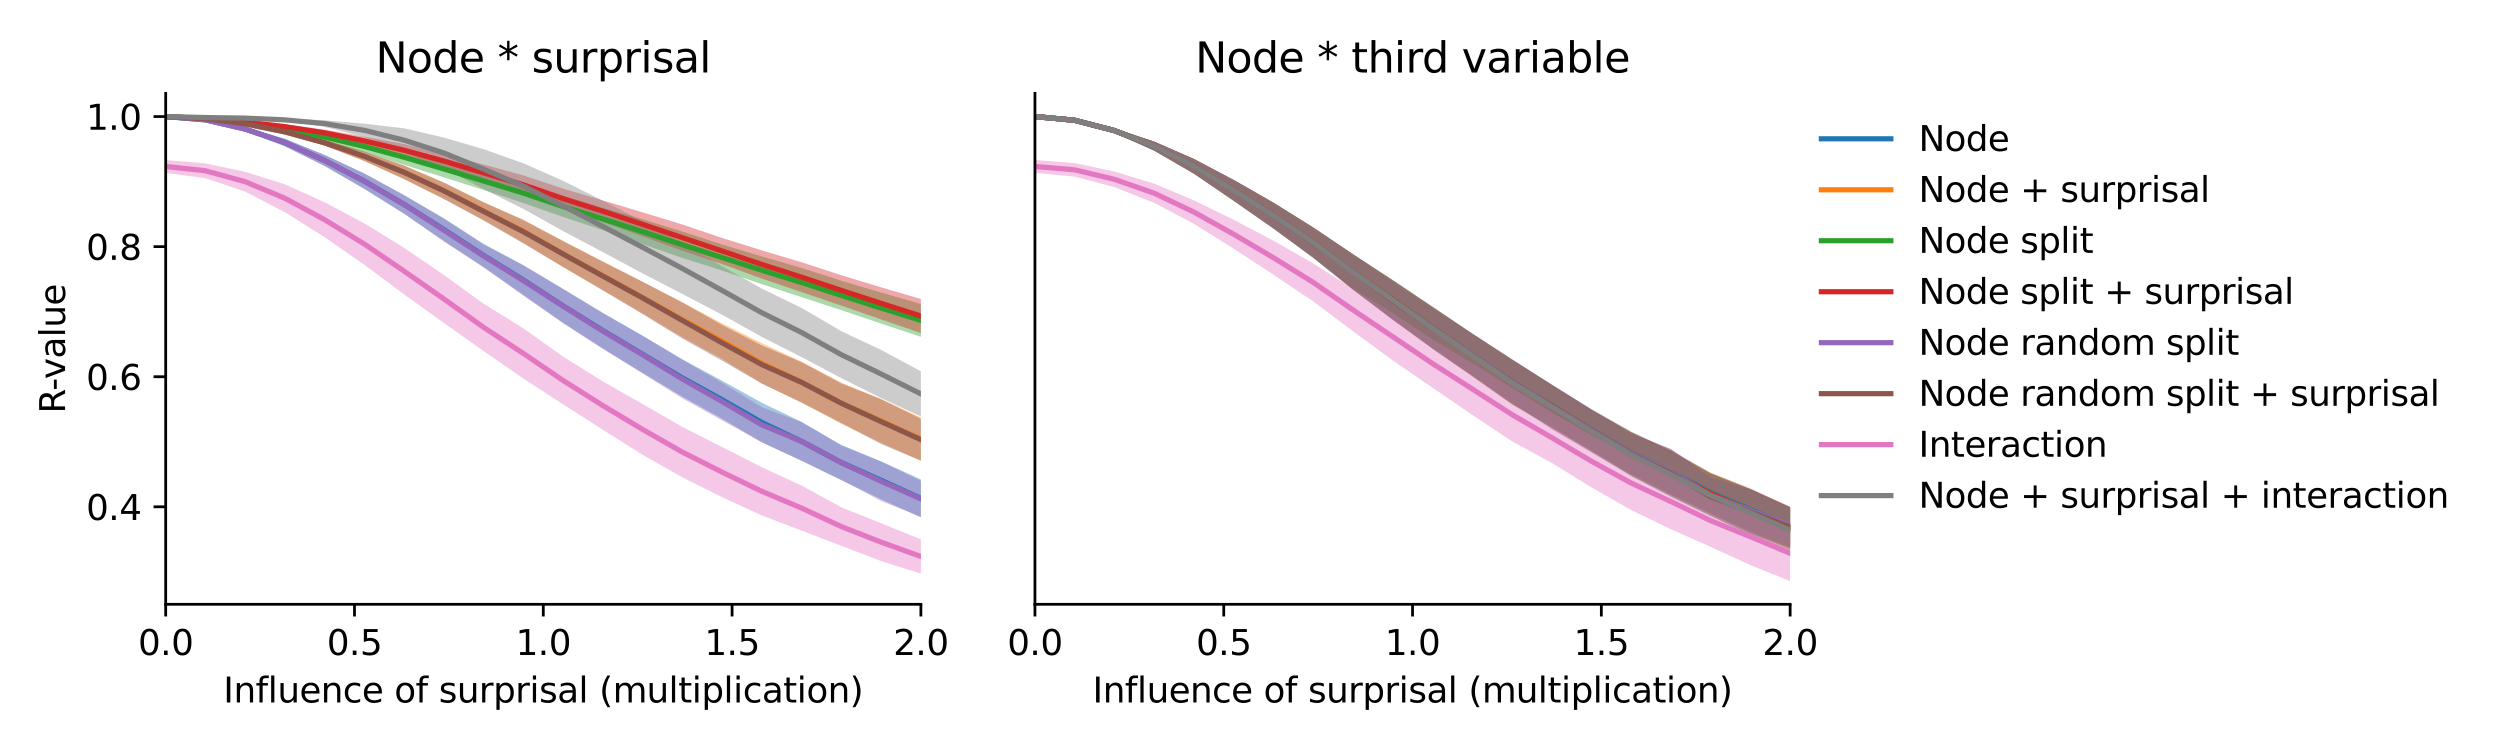 <?xml version="1.0" encoding="utf-8" standalone="no"?>
<!DOCTYPE svg PUBLIC "-//W3C//DTD SVG 1.1//EN"
  "http://www.w3.org/Graphics/SVG/1.1/DTD/svg11.dtd">
<svg xmlns:xlink="http://www.w3.org/1999/xlink" width="720pt" height="216pt" viewBox="0 0 720 216" xmlns="http://www.w3.org/2000/svg" version="1.1">
 <defs>
  <style type="text/css">*{stroke-linejoin: round; stroke-linecap: butt}</style>
 </defs>
 <g id="figure_1">
  <g id="patch_1">
   <path d="M 0 216 
L 720 216 
L 720 0 
L 0 0 
z
" style="fill: #ffffff"/>
  </g>
  <g id="axes_1">
   <g id="patch_2">
    <path d="M 47.72 174.04 
L 265.215 174.04 
L 265.215 26.88 
L 47.72 26.88 
z
" style="fill: #ffffff"/>
   </g>
   <g id="PolyCollection_1">
    <path d="M 47.72 33.569 
L 47.72 33.569 
L 59.167 34.724 
L 70.614 37.69 
L 82.061 42.163 
L 93.508 47.818 
L 104.956 54.409 
L 116.403 61.547 
L 127.85 69.389 
L 139.297 76.929 
L 150.744 84.944 
L 162.191 92.974 
L 173.638 100.334 
L 185.085 107.399 
L 196.532 114.239 
L 207.979 120.604 
L 219.427 127.355 
L 230.874 132.745 
L 242.321 138.295 
L 253.768 143.785 
L 265.215 149.021 
L 265.215 138.076 
L 265.215 138.076 
L 253.768 132.881 
L 242.321 128.153 
L 230.874 121.52 
L 219.427 116.008 
L 207.979 109.663 
L 196.532 103.478 
L 185.085 96.694 
L 173.638 90.104 
L 162.191 83.273 
L 150.744 76.362 
L 139.297 70.252 
L 127.85 62.862 
L 116.403 56.213 
L 104.956 49.979 
L 93.508 44.629 
L 82.061 39.952 
L 70.614 36.65 
L 59.167 34.312 
L 47.72 33.569 
z
" clip-path="url(#p87eec6b655)" style="fill: #1f77b4; fill-opacity: 0.4"/>
   </g>
   <g id="PolyCollection_2">
    <path d="M 47.72 33.569 
L 47.72 33.569 
L 59.167 34.324 
L 70.614 35.882 
L 82.061 38.565 
L 93.508 41.955 
L 104.956 46.398 
L 116.403 51.602 
L 127.85 57.288 
L 139.297 63.429 
L 150.744 69.967 
L 162.191 76.911 
L 173.638 83.538 
L 185.085 90.264 
L 196.532 97.129 
L 207.979 103.371 
L 219.427 110.446 
L 230.874 115.998 
L 242.321 122.062 
L 253.768 127.545 
L 265.215 132.762 
L 265.215 120.217 
L 265.215 120.217 
L 253.768 114.923 
L 242.321 110.213 
L 230.874 104.152 
L 219.427 98.869 
L 207.979 93.145 
L 196.532 87.069 
L 185.085 81.202 
L 173.638 75.299 
L 162.191 69.412 
L 150.744 63.288 
L 139.297 58.203 
L 127.85 52.546 
L 116.403 47.665 
L 104.956 43.7 
L 93.508 40.278 
L 82.061 37.396 
L 70.614 35.417 
L 59.167 34.079 
L 47.72 33.569 
z
" clip-path="url(#p87eec6b655)" style="fill: #ff7f0e; fill-opacity: 0.4"/>
   </g>
   <g id="PolyCollection_3">
    <path d="M 47.72 33.569 
L 47.72 33.569 
L 59.167 34.456 
L 70.614 35.969 
L 82.061 38.117 
L 93.508 40.853 
L 104.956 43.866 
L 116.403 47.483 
L 127.85 51.09 
L 139.297 54.714 
L 150.744 58.483 
L 162.191 62.486 
L 173.638 66.291 
L 185.085 70.337 
L 196.532 74.307 
L 207.979 77.923 
L 219.427 81.847 
L 230.874 85.588 
L 242.321 89.344 
L 253.768 93.192 
L 265.215 97.01 
L 265.215 87.556 
L 265.215 87.556 
L 253.768 84.269 
L 242.321 80.846 
L 230.874 77.173 
L 219.427 73.852 
L 207.979 70.443 
L 196.532 66.685 
L 185.085 63.155 
L 173.638 59.864 
L 162.191 56.509 
L 150.744 52.761 
L 139.297 49.56 
L 127.85 46.229 
L 116.403 43.112 
L 104.956 40.526 
L 93.508 38.1 
L 82.061 36.352 
L 70.614 35.187 
L 59.167 34.145 
L 47.72 33.569 
z
" clip-path="url(#p87eec6b655)" style="fill: #2ca02c; fill-opacity: 0.4"/>
   </g>
   <g id="PolyCollection_4">
    <path d="M 47.72 33.57 
L 47.72 33.57 
L 59.167 34.279 
L 70.614 35.372 
L 82.061 37.089 
L 93.508 39.206 
L 104.956 41.812 
L 116.403 45.113 
L 127.85 48.427 
L 139.297 52.172 
L 150.744 55.959 
L 162.191 60.085 
L 173.638 63.938 
L 185.085 68.081 
L 196.532 72.244 
L 207.979 76.063 
L 219.427 80.251 
L 230.874 84.134 
L 242.321 88.03 
L 253.768 92.001 
L 265.215 95.917 
L 265.215 86.112 
L 265.215 86.112 
L 253.768 82.756 
L 242.321 79.279 
L 230.874 75.538 
L 219.427 72.114 
L 207.979 68.545 
L 196.532 64.671 
L 185.085 61.168 
L 173.638 57.732 
L 162.191 54.346 
L 150.744 50.527 
L 139.297 47.401 
L 127.85 44.349 
L 116.403 41.47 
L 104.956 39.361 
L 93.508 37.326 
L 82.061 35.857 
L 70.614 34.869 
L 59.167 34.05 
L 47.72 33.57 
z
" clip-path="url(#p87eec6b655)" style="fill: #d62728; fill-opacity: 0.4"/>
   </g>
   <g id="PolyCollection_5">
    <path d="M 47.72 33.569 
L 47.72 33.569 
L 59.167 34.725 
L 70.614 37.718 
L 82.061 42.119 
L 93.508 47.797 
L 104.956 54.418 
L 116.403 61.579 
L 127.85 69.567 
L 139.297 77.026 
L 150.744 85.156 
L 162.191 93.114 
L 173.638 100.514 
L 185.085 107.577 
L 196.532 114.722 
L 207.979 121.075 
L 219.427 127.447 
L 230.874 132.649 
L 242.321 138.227 
L 253.768 144.292 
L 265.215 148.843 
L 265.215 138.489 
L 265.215 138.489 
L 253.768 132.955 
L 242.321 128.328 
L 230.874 121.588 
L 219.427 117.296 
L 207.979 110.226 
L 196.532 103.627 
L 185.085 96.746 
L 173.638 90.239 
L 162.191 83.182 
L 150.744 76.488 
L 139.297 70.45 
L 127.85 63.006 
L 116.403 56.244 
L 104.956 49.982 
L 93.508 44.643 
L 82.061 40.012 
L 70.614 36.656 
L 59.167 34.313 
L 47.72 33.569 
z
" clip-path="url(#p87eec6b655)" style="fill: #9467bd; fill-opacity: 0.4"/>
   </g>
   <g id="PolyCollection_6">
    <path d="M 47.72 33.57 
L 47.72 33.57 
L 59.167 34.325 
L 70.614 35.904 
L 82.061 38.567 
L 93.508 41.953 
L 104.956 46.381 
L 116.403 51.597 
L 127.85 57.322 
L 139.297 63.505 
L 150.744 70.115 
L 162.191 76.928 
L 173.638 83.669 
L 185.085 90.484 
L 196.532 97.51 
L 207.979 103.894 
L 219.427 110.511 
L 230.874 115.935 
L 242.321 121.848 
L 253.768 127.889 
L 265.215 132.647 
L 265.215 120.612 
L 265.215 120.612 
L 253.768 114.979 
L 242.321 110.449 
L 230.874 104.327 
L 219.427 99.522 
L 207.979 93.611 
L 196.532 87.114 
L 185.085 81.139 
L 173.638 75.392 
L 162.191 69.456 
L 150.744 63.395 
L 139.297 58.296 
L 127.85 52.627 
L 116.403 47.702 
L 104.956 43.682 
L 93.508 40.3 
L 82.061 37.414 
L 70.614 35.414 
L 59.167 34.079 
L 47.72 33.57 
z
" clip-path="url(#p87eec6b655)" style="fill: #8c564b; fill-opacity: 0.4"/>
   </g>
   <g id="PolyCollection_7">
    <path d="M 47.72 46.09 
L 47.72 49.803 
L 59.167 51.322 
L 70.614 55.183 
L 82.061 61.125 
L 93.508 68.311 
L 104.956 76.261 
L 116.403 84.81 
L 127.85 93.013 
L 139.297 101.105 
L 150.744 109.039 
L 162.191 116.459 
L 173.638 123.784 
L 185.085 130.994 
L 196.532 137.466 
L 207.979 143.208 
L 219.427 148.455 
L 230.874 152.82 
L 242.321 157.203 
L 253.768 161.602 
L 265.215 165.211 
L 265.215 155.346 
L 265.215 155.346 
L 253.768 150.694 
L 242.321 146.139 
L 230.874 139.855 
L 219.427 134.588 
L 207.979 128.77 
L 196.532 122.957 
L 185.085 116.386 
L 173.638 109.867 
L 162.191 102.737 
L 150.744 94.573 
L 139.297 87.487 
L 127.85 79.203 
L 116.403 71.393 
L 104.956 64.353 
L 93.508 58.266 
L 82.061 53.1 
L 70.614 49.483 
L 59.167 47.055 
L 47.72 46.09 
z
" clip-path="url(#p87eec6b655)" style="fill: #e377c2; fill-opacity: 0.4"/>
   </g>
   <g id="PolyCollection_8">
    <path d="M 47.72 33.569 
L 47.72 33.57 
L 59.167 33.893 
L 70.614 34.112 
L 82.061 34.928 
L 93.508 36.543 
L 104.956 39.466 
L 116.403 43.797 
L 127.85 48.498 
L 139.297 54.479 
L 150.744 60.175 
L 162.191 66.575 
L 173.638 72.615 
L 185.085 78.744 
L 196.532 84.678 
L 207.979 90.665 
L 219.427 97.042 
L 230.874 102.857 
L 242.321 108.922 
L 253.768 114.661 
L 265.215 119.939 
L 265.215 106.947 
L 265.215 106.947 
L 253.768 100.772 
L 242.321 95.392 
L 230.874 88.69 
L 219.427 83.132 
L 207.979 76.673 
L 196.532 70.005 
L 185.085 63.743 
L 173.638 57.808 
L 162.191 52.09 
L 150.744 47.037 
L 139.297 42.973 
L 127.85 39.631 
L 116.403 36.956 
L 104.956 35.625 
L 93.508 34.646 
L 82.061 34.115 
L 70.614 33.923 
L 59.167 33.807 
L 47.72 33.569 
z
" clip-path="url(#p87eec6b655)" style="fill: #7f7f7f; fill-opacity: 0.4"/>
   </g>
   <g id="matplotlib.axis_1">
    <g id="xtick_1">
     <g id="line2d_1">
      <defs>
       <path id="m7e9c467ba4" d="M 0 0 
L 0 3.5 
" style="stroke: #000000; stroke-width: 0.8"/>
      </defs>
      <g>
       <use xlink:href="#m7e9c467ba4" x="47.72" y="174.04" style="stroke: #000000; stroke-width: 0.8"/>
      </g>
     </g>
     <g id="text_1">
      <!-- 0.0 -->
      <g transform="translate(39.768 188.638)scale(0.1 -0.1)">
       <defs>
        <path id="DejaVuSans-30" d="M 2034 4250 
Q 1547 4250 1301 3770 
Q 1056 3291 1056 2328 
Q 1056 1369 1301 889 
Q 1547 409 2034 409 
Q 2525 409 2770 889 
Q 3016 1369 3016 2328 
Q 3016 3291 2770 3770 
Q 2525 4250 2034 4250 
z
M 2034 4750 
Q 2819 4750 3233 4129 
Q 3647 3509 3647 2328 
Q 3647 1150 3233 529 
Q 2819 -91 2034 -91 
Q 1250 -91 836 529 
Q 422 1150 422 2328 
Q 422 3509 836 4129 
Q 1250 4750 2034 4750 
z
" transform="scale(0.016)"/>
        <path id="DejaVuSans-2e" d="M 684 794 
L 1344 794 
L 1344 0 
L 684 0 
L 684 794 
z
" transform="scale(0.016)"/>
       </defs>
       <use xlink:href="#DejaVuSans-30"/>
       <use xlink:href="#DejaVuSans-2e" x="63.623"/>
       <use xlink:href="#DejaVuSans-30" x="95.41"/>
      </g>
     </g>
    </g>
    <g id="xtick_2">
     <g id="line2d_2">
      <g>
       <use xlink:href="#m7e9c467ba4" x="102.094" y="174.04" style="stroke: #000000; stroke-width: 0.8"/>
      </g>
     </g>
     <g id="text_2">
      <!-- 0.5 -->
      <g transform="translate(94.142 188.638)scale(0.1 -0.1)">
       <defs>
        <path id="DejaVuSans-35" d="M 691 4666 
L 3169 4666 
L 3169 4134 
L 1269 4134 
L 1269 2991 
Q 1406 3038 1543 3061 
Q 1681 3084 1819 3084 
Q 2600 3084 3056 2656 
Q 3513 2228 3513 1497 
Q 3513 744 3044 326 
Q 2575 -91 1722 -91 
Q 1428 -91 1123 -41 
Q 819 9 494 109 
L 494 744 
Q 775 591 1075 516 
Q 1375 441 1709 441 
Q 2250 441 2565 725 
Q 2881 1009 2881 1497 
Q 2881 1984 2565 2268 
Q 2250 2553 1709 2553 
Q 1456 2553 1204 2497 
Q 953 2441 691 2322 
L 691 4666 
z
" transform="scale(0.016)"/>
       </defs>
       <use xlink:href="#DejaVuSans-30"/>
       <use xlink:href="#DejaVuSans-2e" x="63.623"/>
       <use xlink:href="#DejaVuSans-35" x="95.41"/>
      </g>
     </g>
    </g>
    <g id="xtick_3">
     <g id="line2d_3">
      <g>
       <use xlink:href="#m7e9c467ba4" x="156.468" y="174.04" style="stroke: #000000; stroke-width: 0.8"/>
      </g>
     </g>
     <g id="text_3">
      <!-- 1.0 -->
      <g transform="translate(148.516 188.638)scale(0.1 -0.1)">
       <defs>
        <path id="DejaVuSans-31" d="M 794 531 
L 1825 531 
L 1825 4091 
L 703 3866 
L 703 4441 
L 1819 4666 
L 2450 4666 
L 2450 531 
L 3481 531 
L 3481 0 
L 794 0 
L 794 531 
z
" transform="scale(0.016)"/>
       </defs>
       <use xlink:href="#DejaVuSans-31"/>
       <use xlink:href="#DejaVuSans-2e" x="63.623"/>
       <use xlink:href="#DejaVuSans-30" x="95.41"/>
      </g>
     </g>
    </g>
    <g id="xtick_4">
     <g id="line2d_4">
      <g>
       <use xlink:href="#m7e9c467ba4" x="210.841" y="174.04" style="stroke: #000000; stroke-width: 0.8"/>
      </g>
     </g>
     <g id="text_4">
      <!-- 1.5 -->
      <g transform="translate(202.89 188.638)scale(0.1 -0.1)">
       <use xlink:href="#DejaVuSans-31"/>
       <use xlink:href="#DejaVuSans-2e" x="63.623"/>
       <use xlink:href="#DejaVuSans-35" x="95.41"/>
      </g>
     </g>
    </g>
    <g id="xtick_5">
     <g id="line2d_5">
      <g>
       <use xlink:href="#m7e9c467ba4" x="265.215" y="174.04" style="stroke: #000000; stroke-width: 0.8"/>
      </g>
     </g>
     <g id="text_5">
      <!-- 2.0 -->
      <g transform="translate(257.263 188.638)scale(0.1 -0.1)">
       <defs>
        <path id="DejaVuSans-32" d="M 1228 531 
L 3431 531 
L 3431 0 
L 469 0 
L 469 531 
Q 828 903 1448 1529 
Q 2069 2156 2228 2338 
Q 2531 2678 2651 2914 
Q 2772 3150 2772 3378 
Q 2772 3750 2511 3984 
Q 2250 4219 1831 4219 
Q 1534 4219 1204 4116 
Q 875 4013 500 3803 
L 500 4441 
Q 881 4594 1212 4672 
Q 1544 4750 1819 4750 
Q 2544 4750 2975 4387 
Q 3406 4025 3406 3419 
Q 3406 3131 3298 2873 
Q 3191 2616 2906 2266 
Q 2828 2175 2409 1742 
Q 1991 1309 1228 531 
z
" transform="scale(0.016)"/>
       </defs>
       <use xlink:href="#DejaVuSans-32"/>
       <use xlink:href="#DejaVuSans-2e" x="63.623"/>
       <use xlink:href="#DejaVuSans-30" x="95.41"/>
      </g>
     </g>
    </g>
    <g id="text_6">
     <!-- Influence of surprisal (multiplication) -->
     <g transform="translate(64.321 202.317)scale(0.1 -0.1)">
      <defs>
       <path id="DejaVuSans-49" d="M 628 4666 
L 1259 4666 
L 1259 0 
L 628 0 
L 628 4666 
z
" transform="scale(0.016)"/>
       <path id="DejaVuSans-6e" d="M 3513 2113 
L 3513 0 
L 2938 0 
L 2938 2094 
Q 2938 2591 2744 2837 
Q 2550 3084 2163 3084 
Q 1697 3084 1428 2787 
Q 1159 2491 1159 1978 
L 1159 0 
L 581 0 
L 581 3500 
L 1159 3500 
L 1159 2956 
Q 1366 3272 1645 3428 
Q 1925 3584 2291 3584 
Q 2894 3584 3203 3211 
Q 3513 2838 3513 2113 
z
" transform="scale(0.016)"/>
       <path id="DejaVuSans-66" d="M 2375 4863 
L 2375 4384 
L 1825 4384 
Q 1516 4384 1395 4259 
Q 1275 4134 1275 3809 
L 1275 3500 
L 2222 3500 
L 2222 3053 
L 1275 3053 
L 1275 0 
L 697 0 
L 697 3053 
L 147 3053 
L 147 3500 
L 697 3500 
L 697 3744 
Q 697 4328 969 4595 
Q 1241 4863 1831 4863 
L 2375 4863 
z
" transform="scale(0.016)"/>
       <path id="DejaVuSans-6c" d="M 603 4863 
L 1178 4863 
L 1178 0 
L 603 0 
L 603 4863 
z
" transform="scale(0.016)"/>
       <path id="DejaVuSans-75" d="M 544 1381 
L 544 3500 
L 1119 3500 
L 1119 1403 
Q 1119 906 1312 657 
Q 1506 409 1894 409 
Q 2359 409 2629 706 
Q 2900 1003 2900 1516 
L 2900 3500 
L 3475 3500 
L 3475 0 
L 2900 0 
L 2900 538 
Q 2691 219 2414 64 
Q 2138 -91 1772 -91 
Q 1169 -91 856 284 
Q 544 659 544 1381 
z
M 1991 3584 
L 1991 3584 
z
" transform="scale(0.016)"/>
       <path id="DejaVuSans-65" d="M 3597 1894 
L 3597 1613 
L 953 1613 
Q 991 1019 1311 708 
Q 1631 397 2203 397 
Q 2534 397 2845 478 
Q 3156 559 3463 722 
L 3463 178 
Q 3153 47 2828 -22 
Q 2503 -91 2169 -91 
Q 1331 -91 842 396 
Q 353 884 353 1716 
Q 353 2575 817 3079 
Q 1281 3584 2069 3584 
Q 2775 3584 3186 3129 
Q 3597 2675 3597 1894 
z
M 3022 2063 
Q 3016 2534 2758 2815 
Q 2500 3097 2075 3097 
Q 1594 3097 1305 2825 
Q 1016 2553 972 2059 
L 3022 2063 
z
" transform="scale(0.016)"/>
       <path id="DejaVuSans-63" d="M 3122 3366 
L 3122 2828 
Q 2878 2963 2633 3030 
Q 2388 3097 2138 3097 
Q 1578 3097 1268 2742 
Q 959 2388 959 1747 
Q 959 1106 1268 751 
Q 1578 397 2138 397 
Q 2388 397 2633 464 
Q 2878 531 3122 666 
L 3122 134 
Q 2881 22 2623 -34 
Q 2366 -91 2075 -91 
Q 1284 -91 818 406 
Q 353 903 353 1747 
Q 353 2603 823 3093 
Q 1294 3584 2113 3584 
Q 2378 3584 2631 3529 
Q 2884 3475 3122 3366 
z
" transform="scale(0.016)"/>
       <path id="DejaVuSans-20" transform="scale(0.016)"/>
       <path id="DejaVuSans-6f" d="M 1959 3097 
Q 1497 3097 1228 2736 
Q 959 2375 959 1747 
Q 959 1119 1226 758 
Q 1494 397 1959 397 
Q 2419 397 2687 759 
Q 2956 1122 2956 1747 
Q 2956 2369 2687 2733 
Q 2419 3097 1959 3097 
z
M 1959 3584 
Q 2709 3584 3137 3096 
Q 3566 2609 3566 1747 
Q 3566 888 3137 398 
Q 2709 -91 1959 -91 
Q 1206 -91 779 398 
Q 353 888 353 1747 
Q 353 2609 779 3096 
Q 1206 3584 1959 3584 
z
" transform="scale(0.016)"/>
       <path id="DejaVuSans-73" d="M 2834 3397 
L 2834 2853 
Q 2591 2978 2328 3040 
Q 2066 3103 1784 3103 
Q 1356 3103 1142 2972 
Q 928 2841 928 2578 
Q 928 2378 1081 2264 
Q 1234 2150 1697 2047 
L 1894 2003 
Q 2506 1872 2764 1633 
Q 3022 1394 3022 966 
Q 3022 478 2636 193 
Q 2250 -91 1575 -91 
Q 1294 -91 989 -36 
Q 684 19 347 128 
L 347 722 
Q 666 556 975 473 
Q 1284 391 1588 391 
Q 1994 391 2212 530 
Q 2431 669 2431 922 
Q 2431 1156 2273 1281 
Q 2116 1406 1581 1522 
L 1381 1569 
Q 847 1681 609 1914 
Q 372 2147 372 2553 
Q 372 3047 722 3315 
Q 1072 3584 1716 3584 
Q 2034 3584 2315 3537 
Q 2597 3491 2834 3397 
z
" transform="scale(0.016)"/>
       <path id="DejaVuSans-72" d="M 2631 2963 
Q 2534 3019 2420 3045 
Q 2306 3072 2169 3072 
Q 1681 3072 1420 2755 
Q 1159 2438 1159 1844 
L 1159 0 
L 581 0 
L 581 3500 
L 1159 3500 
L 1159 2956 
Q 1341 3275 1631 3429 
Q 1922 3584 2338 3584 
Q 2397 3584 2469 3576 
Q 2541 3569 2628 3553 
L 2631 2963 
z
" transform="scale(0.016)"/>
       <path id="DejaVuSans-70" d="M 1159 525 
L 1159 -1331 
L 581 -1331 
L 581 3500 
L 1159 3500 
L 1159 2969 
Q 1341 3281 1617 3432 
Q 1894 3584 2278 3584 
Q 2916 3584 3314 3078 
Q 3713 2572 3713 1747 
Q 3713 922 3314 415 
Q 2916 -91 2278 -91 
Q 1894 -91 1617 61 
Q 1341 213 1159 525 
z
M 3116 1747 
Q 3116 2381 2855 2742 
Q 2594 3103 2138 3103 
Q 1681 3103 1420 2742 
Q 1159 2381 1159 1747 
Q 1159 1113 1420 752 
Q 1681 391 2138 391 
Q 2594 391 2855 752 
Q 3116 1113 3116 1747 
z
" transform="scale(0.016)"/>
       <path id="DejaVuSans-69" d="M 603 3500 
L 1178 3500 
L 1178 0 
L 603 0 
L 603 3500 
z
M 603 4863 
L 1178 4863 
L 1178 4134 
L 603 4134 
L 603 4863 
z
" transform="scale(0.016)"/>
       <path id="DejaVuSans-61" d="M 2194 1759 
Q 1497 1759 1228 1600 
Q 959 1441 959 1056 
Q 959 750 1161 570 
Q 1363 391 1709 391 
Q 2188 391 2477 730 
Q 2766 1069 2766 1631 
L 2766 1759 
L 2194 1759 
z
M 3341 1997 
L 3341 0 
L 2766 0 
L 2766 531 
Q 2569 213 2275 61 
Q 1981 -91 1556 -91 
Q 1019 -91 701 211 
Q 384 513 384 1019 
Q 384 1609 779 1909 
Q 1175 2209 1959 2209 
L 2766 2209 
L 2766 2266 
Q 2766 2663 2505 2880 
Q 2244 3097 1772 3097 
Q 1472 3097 1187 3025 
Q 903 2953 641 2809 
L 641 3341 
Q 956 3463 1253 3523 
Q 1550 3584 1831 3584 
Q 2591 3584 2966 3190 
Q 3341 2797 3341 1997 
z
" transform="scale(0.016)"/>
       <path id="DejaVuSans-28" d="M 1984 4856 
Q 1566 4138 1362 3434 
Q 1159 2731 1159 2009 
Q 1159 1288 1364 580 
Q 1569 -128 1984 -844 
L 1484 -844 
Q 1016 -109 783 600 
Q 550 1309 550 2009 
Q 550 2706 781 3412 
Q 1013 4119 1484 4856 
L 1984 4856 
z
" transform="scale(0.016)"/>
       <path id="DejaVuSans-6d" d="M 3328 2828 
Q 3544 3216 3844 3400 
Q 4144 3584 4550 3584 
Q 5097 3584 5394 3201 
Q 5691 2819 5691 2113 
L 5691 0 
L 5113 0 
L 5113 2094 
Q 5113 2597 4934 2840 
Q 4756 3084 4391 3084 
Q 3944 3084 3684 2787 
Q 3425 2491 3425 1978 
L 3425 0 
L 2847 0 
L 2847 2094 
Q 2847 2600 2669 2842 
Q 2491 3084 2119 3084 
Q 1678 3084 1418 2786 
Q 1159 2488 1159 1978 
L 1159 0 
L 581 0 
L 581 3500 
L 1159 3500 
L 1159 2956 
Q 1356 3278 1631 3431 
Q 1906 3584 2284 3584 
Q 2666 3584 2933 3390 
Q 3200 3197 3328 2828 
z
" transform="scale(0.016)"/>
       <path id="DejaVuSans-74" d="M 1172 4494 
L 1172 3500 
L 2356 3500 
L 2356 3053 
L 1172 3053 
L 1172 1153 
Q 1172 725 1289 603 
Q 1406 481 1766 481 
L 2356 481 
L 2356 0 
L 1766 0 
Q 1100 0 847 248 
Q 594 497 594 1153 
L 594 3053 
L 172 3053 
L 172 3500 
L 594 3500 
L 594 4494 
L 1172 4494 
z
" transform="scale(0.016)"/>
       <path id="DejaVuSans-29" d="M 513 4856 
L 1013 4856 
Q 1481 4119 1714 3412 
Q 1947 2706 1947 2009 
Q 1947 1309 1714 600 
Q 1481 -109 1013 -844 
L 513 -844 
Q 928 -128 1133 580 
Q 1338 1288 1338 2009 
Q 1338 2731 1133 3434 
Q 928 4138 513 4856 
z
" transform="scale(0.016)"/>
      </defs>
      <use xlink:href="#DejaVuSans-49"/>
      <use xlink:href="#DejaVuSans-6e" x="29.492"/>
      <use xlink:href="#DejaVuSans-66" x="92.871"/>
      <use xlink:href="#DejaVuSans-6c" x="128.076"/>
      <use xlink:href="#DejaVuSans-75" x="155.859"/>
      <use xlink:href="#DejaVuSans-65" x="219.238"/>
      <use xlink:href="#DejaVuSans-6e" x="280.762"/>
      <use xlink:href="#DejaVuSans-63" x="344.141"/>
      <use xlink:href="#DejaVuSans-65" x="399.121"/>
      <use xlink:href="#DejaVuSans-20" x="460.645"/>
      <use xlink:href="#DejaVuSans-6f" x="492.432"/>
      <use xlink:href="#DejaVuSans-66" x="553.613"/>
      <use xlink:href="#DejaVuSans-20" x="588.818"/>
      <use xlink:href="#DejaVuSans-73" x="620.605"/>
      <use xlink:href="#DejaVuSans-75" x="672.705"/>
      <use xlink:href="#DejaVuSans-72" x="736.084"/>
      <use xlink:href="#DejaVuSans-70" x="777.197"/>
      <use xlink:href="#DejaVuSans-72" x="840.674"/>
      <use xlink:href="#DejaVuSans-69" x="881.787"/>
      <use xlink:href="#DejaVuSans-73" x="909.57"/>
      <use xlink:href="#DejaVuSans-61" x="961.67"/>
      <use xlink:href="#DejaVuSans-6c" x="1022.949"/>
      <use xlink:href="#DejaVuSans-20" x="1050.732"/>
      <use xlink:href="#DejaVuSans-28" x="1082.52"/>
      <use xlink:href="#DejaVuSans-6d" x="1121.533"/>
      <use xlink:href="#DejaVuSans-75" x="1218.945"/>
      <use xlink:href="#DejaVuSans-6c" x="1282.324"/>
      <use xlink:href="#DejaVuSans-74" x="1310.107"/>
      <use xlink:href="#DejaVuSans-69" x="1349.316"/>
      <use xlink:href="#DejaVuSans-70" x="1377.1"/>
      <use xlink:href="#DejaVuSans-6c" x="1440.576"/>
      <use xlink:href="#DejaVuSans-69" x="1468.359"/>
      <use xlink:href="#DejaVuSans-63" x="1496.143"/>
      <use xlink:href="#DejaVuSans-61" x="1551.123"/>
      <use xlink:href="#DejaVuSans-74" x="1612.402"/>
      <use xlink:href="#DejaVuSans-69" x="1651.611"/>
      <use xlink:href="#DejaVuSans-6f" x="1679.395"/>
      <use xlink:href="#DejaVuSans-6e" x="1740.576"/>
      <use xlink:href="#DejaVuSans-29" x="1803.955"/>
     </g>
    </g>
   </g>
   <g id="matplotlib.axis_2">
    <g id="ytick_1">
     <g id="line2d_6">
      <defs>
       <path id="m51b426cba6" d="M 0 0 
L -3.5 0 
" style="stroke: #000000; stroke-width: 0.8"/>
      </defs>
      <g>
       <use xlink:href="#m51b426cba6" x="47.72" y="145.96" style="stroke: #000000; stroke-width: 0.8"/>
      </g>
     </g>
     <g id="text_7">
      <!-- 0.4 -->
      <g transform="translate(24.817 149.759)scale(0.1 -0.1)">
       <defs>
        <path id="DejaVuSans-34" d="M 2419 4116 
L 825 1625 
L 2419 1625 
L 2419 4116 
z
M 2253 4666 
L 3047 4666 
L 3047 1625 
L 3713 1625 
L 3713 1100 
L 3047 1100 
L 3047 0 
L 2419 0 
L 2419 1100 
L 313 1100 
L 313 1709 
L 2253 4666 
z
" transform="scale(0.016)"/>
       </defs>
       <use xlink:href="#DejaVuSans-30"/>
       <use xlink:href="#DejaVuSans-2e" x="63.623"/>
       <use xlink:href="#DejaVuSans-34" x="95.41"/>
      </g>
     </g>
    </g>
    <g id="ytick_2">
     <g id="line2d_7">
      <g>
       <use xlink:href="#m51b426cba6" x="47.72" y="108.496" style="stroke: #000000; stroke-width: 0.8"/>
      </g>
     </g>
     <g id="text_8">
      <!-- 0.6 -->
      <g transform="translate(24.817 112.295)scale(0.1 -0.1)">
       <defs>
        <path id="DejaVuSans-36" d="M 2113 2584 
Q 1688 2584 1439 2293 
Q 1191 2003 1191 1497 
Q 1191 994 1439 701 
Q 1688 409 2113 409 
Q 2538 409 2786 701 
Q 3034 994 3034 1497 
Q 3034 2003 2786 2293 
Q 2538 2584 2113 2584 
z
M 3366 4563 
L 3366 3988 
Q 3128 4100 2886 4159 
Q 2644 4219 2406 4219 
Q 1781 4219 1451 3797 
Q 1122 3375 1075 2522 
Q 1259 2794 1537 2939 
Q 1816 3084 2150 3084 
Q 2853 3084 3261 2657 
Q 3669 2231 3669 1497 
Q 3669 778 3244 343 
Q 2819 -91 2113 -91 
Q 1303 -91 875 529 
Q 447 1150 447 2328 
Q 447 3434 972 4092 
Q 1497 4750 2381 4750 
Q 2619 4750 2861 4703 
Q 3103 4656 3366 4563 
z
" transform="scale(0.016)"/>
       </defs>
       <use xlink:href="#DejaVuSans-30"/>
       <use xlink:href="#DejaVuSans-2e" x="63.623"/>
       <use xlink:href="#DejaVuSans-36" x="95.41"/>
      </g>
     </g>
    </g>
    <g id="ytick_3">
     <g id="line2d_8">
      <g>
       <use xlink:href="#m51b426cba6" x="47.72" y="71.033" style="stroke: #000000; stroke-width: 0.8"/>
      </g>
     </g>
     <g id="text_9">
      <!-- 0.8 -->
      <g transform="translate(24.817 74.832)scale(0.1 -0.1)">
       <defs>
        <path id="DejaVuSans-38" d="M 2034 2216 
Q 1584 2216 1326 1975 
Q 1069 1734 1069 1313 
Q 1069 891 1326 650 
Q 1584 409 2034 409 
Q 2484 409 2743 651 
Q 3003 894 3003 1313 
Q 3003 1734 2745 1975 
Q 2488 2216 2034 2216 
z
M 1403 2484 
Q 997 2584 770 2862 
Q 544 3141 544 3541 
Q 544 4100 942 4425 
Q 1341 4750 2034 4750 
Q 2731 4750 3128 4425 
Q 3525 4100 3525 3541 
Q 3525 3141 3298 2862 
Q 3072 2584 2669 2484 
Q 3125 2378 3379 2068 
Q 3634 1759 3634 1313 
Q 3634 634 3220 271 
Q 2806 -91 2034 -91 
Q 1263 -91 848 271 
Q 434 634 434 1313 
Q 434 1759 690 2068 
Q 947 2378 1403 2484 
z
M 1172 3481 
Q 1172 3119 1398 2916 
Q 1625 2713 2034 2713 
Q 2441 2713 2670 2916 
Q 2900 3119 2900 3481 
Q 2900 3844 2670 4047 
Q 2441 4250 2034 4250 
Q 1625 4250 1398 4047 
Q 1172 3844 1172 3481 
z
" transform="scale(0.016)"/>
       </defs>
       <use xlink:href="#DejaVuSans-30"/>
       <use xlink:href="#DejaVuSans-2e" x="63.623"/>
       <use xlink:href="#DejaVuSans-38" x="95.41"/>
      </g>
     </g>
    </g>
    <g id="ytick_4">
     <g id="line2d_9">
      <g>
       <use xlink:href="#m51b426cba6" x="47.72" y="33.569" style="stroke: #000000; stroke-width: 0.8"/>
      </g>
     </g>
     <g id="text_10">
      <!-- 1.0 -->
      <g transform="translate(24.817 37.368)scale(0.1 -0.1)">
       <use xlink:href="#DejaVuSans-31"/>
       <use xlink:href="#DejaVuSans-2e" x="63.623"/>
       <use xlink:href="#DejaVuSans-30" x="95.41"/>
      </g>
     </g>
    </g>
    <g id="text_11">
     <!-- R-value -->
     <g transform="translate(18.737 119.065)rotate(-90)scale(0.1 -0.1)">
      <defs>
       <path id="DejaVuSans-52" d="M 2841 2188 
Q 3044 2119 3236 1894 
Q 3428 1669 3622 1275 
L 4263 0 
L 3584 0 
L 2988 1197 
Q 2756 1666 2539 1819 
Q 2322 1972 1947 1972 
L 1259 1972 
L 1259 0 
L 628 0 
L 628 4666 
L 2053 4666 
Q 2853 4666 3247 4331 
Q 3641 3997 3641 3322 
Q 3641 2881 3436 2590 
Q 3231 2300 2841 2188 
z
M 1259 4147 
L 1259 2491 
L 2053 2491 
Q 2509 2491 2742 2702 
Q 2975 2913 2975 3322 
Q 2975 3731 2742 3939 
Q 2509 4147 2053 4147 
L 1259 4147 
z
" transform="scale(0.016)"/>
       <path id="DejaVuSans-2d" d="M 313 2009 
L 1997 2009 
L 1997 1497 
L 313 1497 
L 313 2009 
z
" transform="scale(0.016)"/>
       <path id="DejaVuSans-76" d="M 191 3500 
L 800 3500 
L 1894 563 
L 2988 3500 
L 3597 3500 
L 2284 0 
L 1503 0 
L 191 3500 
z
" transform="scale(0.016)"/>
      </defs>
      <use xlink:href="#DejaVuSans-52"/>
      <use xlink:href="#DejaVuSans-2d" x="65.482"/>
      <use xlink:href="#DejaVuSans-76" x="98.941"/>
      <use xlink:href="#DejaVuSans-61" x="158.121"/>
      <use xlink:href="#DejaVuSans-6c" x="219.4"/>
      <use xlink:href="#DejaVuSans-75" x="247.184"/>
      <use xlink:href="#DejaVuSans-65" x="310.562"/>
     </g>
    </g>
   </g>
   <g id="line2d_10">
    <path d="M 47.72 33.569 
L 59.167 34.518 
L 70.614 37.17 
L 82.061 41.058 
L 93.508 46.223 
L 104.956 52.194 
L 116.403 58.88 
L 127.85 66.125 
L 139.297 73.591 
L 150.744 80.653 
L 162.191 88.123 
L 173.638 95.219 
L 185.085 102.047 
L 196.532 108.859 
L 207.979 115.133 
L 219.427 121.682 
L 230.874 127.132 
L 242.321 133.224 
L 253.768 138.333 
L 265.215 143.549 
" clip-path="url(#p87eec6b655)" style="fill: none; stroke: #1f77b4; stroke-width: 1.5; stroke-linecap: square"/>
   </g>
   <g id="line2d_11">
    <path d="M 47.72 33.569 
L 59.167 34.202 
L 70.614 35.649 
L 82.061 37.981 
L 93.508 41.117 
L 104.956 45.049 
L 116.403 49.633 
L 127.85 54.917 
L 139.297 60.816 
L 150.744 66.628 
L 162.191 73.161 
L 173.638 79.418 
L 185.085 85.733 
L 196.532 92.099 
L 207.979 98.258 
L 219.427 104.658 
L 230.874 110.075 
L 242.321 116.137 
L 253.768 121.234 
L 265.215 126.49 
" clip-path="url(#p87eec6b655)" style="fill: none; stroke: #ff7f0e; stroke-width: 1.5; stroke-linecap: square"/>
   </g>
   <g id="line2d_12">
    <path d="M 47.72 33.569 
L 59.167 34.301 
L 70.614 35.578 
L 82.061 37.234 
L 93.508 39.477 
L 104.956 42.196 
L 116.403 45.297 
L 127.85 48.659 
L 139.297 52.137 
L 150.744 55.622 
L 162.191 59.498 
L 173.638 63.078 
L 185.085 66.746 
L 196.532 70.496 
L 207.979 74.183 
L 219.427 77.85 
L 230.874 81.381 
L 242.321 85.095 
L 253.768 88.731 
L 265.215 92.283 
" clip-path="url(#p87eec6b655)" style="fill: none; stroke: #2ca02c; stroke-width: 1.5; stroke-linecap: square"/>
   </g>
   <g id="line2d_13">
    <path d="M 47.72 33.57 
L 59.167 34.165 
L 70.614 35.12 
L 82.061 36.473 
L 93.508 38.266 
L 104.956 40.587 
L 116.403 43.292 
L 127.85 46.388 
L 139.297 49.786 
L 150.744 53.243 
L 162.191 57.215 
L 173.638 60.835 
L 185.085 64.625 
L 196.532 68.457 
L 207.979 72.304 
L 219.427 76.182 
L 230.874 79.836 
L 242.321 83.655 
L 253.768 87.378 
L 265.215 91.014 
" clip-path="url(#p87eec6b655)" style="fill: none; stroke: #d62728; stroke-width: 1.5; stroke-linecap: square"/>
   </g>
   <g id="line2d_14">
    <path d="M 47.72 33.569 
L 59.167 34.519 
L 70.614 37.187 
L 82.061 41.065 
L 93.508 46.22 
L 104.956 52.2 
L 116.403 58.911 
L 127.85 66.286 
L 139.297 73.738 
L 150.744 80.822 
L 162.191 88.148 
L 173.638 95.376 
L 185.085 102.161 
L 196.532 109.174 
L 207.979 115.651 
L 219.427 122.371 
L 230.874 127.118 
L 242.321 133.278 
L 253.768 138.624 
L 265.215 143.666 
" clip-path="url(#p87eec6b655)" style="fill: none; stroke: #9467bd; stroke-width: 1.5; stroke-linecap: square"/>
   </g>
   <g id="line2d_15">
    <path d="M 47.72 33.57 
L 59.167 34.202 
L 70.614 35.659 
L 82.061 37.99 
L 93.508 41.127 
L 104.956 45.031 
L 116.403 49.65 
L 127.85 54.975 
L 139.297 60.901 
L 150.744 66.755 
L 162.191 73.192 
L 173.638 79.53 
L 185.085 85.811 
L 196.532 92.312 
L 207.979 98.753 
L 219.427 105.017 
L 230.874 110.131 
L 242.321 116.148 
L 253.768 121.434 
L 265.215 126.63 
" clip-path="url(#p87eec6b655)" style="fill: none; stroke: #8c564b; stroke-width: 1.5; stroke-linecap: square"/>
   </g>
   <g id="line2d_16">
    <path d="M 47.72 47.947 
L 59.167 49.188 
L 70.614 52.333 
L 82.061 57.112 
L 93.508 63.289 
L 104.956 70.307 
L 116.403 78.102 
L 127.85 86.108 
L 139.297 94.296 
L 150.744 101.806 
L 162.191 109.598 
L 173.638 116.826 
L 185.085 123.69 
L 196.532 130.212 
L 207.979 135.989 
L 219.427 141.522 
L 230.874 146.338 
L 242.321 151.671 
L 253.768 156.148 
L 265.215 160.279 
" clip-path="url(#p87eec6b655)" style="fill: none; stroke: #e377c2; stroke-width: 1.5; stroke-linecap: square"/>
   </g>
   <g id="line2d_17">
    <path d="M 47.72 33.569 
L 59.167 33.85 
L 70.614 34.017 
L 82.061 34.522 
L 93.508 35.595 
L 104.956 37.546 
L 116.403 40.376 
L 127.85 44.064 
L 139.297 48.726 
L 150.744 53.606 
L 162.191 59.333 
L 173.638 65.211 
L 185.085 71.244 
L 196.532 77.341 
L 207.979 83.669 
L 219.427 90.087 
L 230.874 95.774 
L 242.321 102.157 
L 253.768 107.717 
L 265.215 113.443 
" clip-path="url(#p87eec6b655)" style="fill: none; stroke: #7f7f7f; stroke-width: 1.5; stroke-linecap: square"/>
   </g>
   <g id="patch_3">
    <path d="M 47.72 174.04 
L 47.72 26.88 
" style="fill: none; stroke: #000000; stroke-width: 0.8; stroke-linejoin: miter; stroke-linecap: square"/>
   </g>
   <g id="patch_4">
    <path d="M 47.72 174.04 
L 265.215 174.04 
" style="fill: none; stroke: #000000; stroke-width: 0.8; stroke-linejoin: miter; stroke-linecap: square"/>
   </g>
   <g id="text_12">
    <!-- Node * surprisal -->
    <g transform="translate(108.186 20.88)scale(0.12 -0.12)">
     <defs>
      <path id="DejaVuSans-4e" d="M 628 4666 
L 1478 4666 
L 3547 763 
L 3547 4666 
L 4159 4666 
L 4159 0 
L 3309 0 
L 1241 3903 
L 1241 0 
L 628 0 
L 628 4666 
z
" transform="scale(0.016)"/>
      <path id="DejaVuSans-64" d="M 2906 2969 
L 2906 4863 
L 3481 4863 
L 3481 0 
L 2906 0 
L 2906 525 
Q 2725 213 2448 61 
Q 2172 -91 1784 -91 
Q 1150 -91 751 415 
Q 353 922 353 1747 
Q 353 2572 751 3078 
Q 1150 3584 1784 3584 
Q 2172 3584 2448 3432 
Q 2725 3281 2906 2969 
z
M 947 1747 
Q 947 1113 1208 752 
Q 1469 391 1925 391 
Q 2381 391 2643 752 
Q 2906 1113 2906 1747 
Q 2906 2381 2643 2742 
Q 2381 3103 1925 3103 
Q 1469 3103 1208 2742 
Q 947 2381 947 1747 
z
" transform="scale(0.016)"/>
      <path id="DejaVuSans-2a" d="M 3009 3897 
L 1888 3291 
L 3009 2681 
L 2828 2375 
L 1778 3009 
L 1778 1831 
L 1422 1831 
L 1422 3009 
L 372 2375 
L 191 2681 
L 1313 3291 
L 191 3897 
L 372 4206 
L 1422 3572 
L 1422 4750 
L 1778 4750 
L 1778 3572 
L 2828 4206 
L 3009 3897 
z
" transform="scale(0.016)"/>
     </defs>
     <use xlink:href="#DejaVuSans-4e"/>
     <use xlink:href="#DejaVuSans-6f" x="74.805"/>
     <use xlink:href="#DejaVuSans-64" x="135.986"/>
     <use xlink:href="#DejaVuSans-65" x="199.463"/>
     <use xlink:href="#DejaVuSans-20" x="260.986"/>
     <use xlink:href="#DejaVuSans-2a" x="292.773"/>
     <use xlink:href="#DejaVuSans-20" x="342.773"/>
     <use xlink:href="#DejaVuSans-73" x="374.561"/>
     <use xlink:href="#DejaVuSans-75" x="426.66"/>
     <use xlink:href="#DejaVuSans-72" x="490.039"/>
     <use xlink:href="#DejaVuSans-70" x="531.152"/>
     <use xlink:href="#DejaVuSans-72" x="594.629"/>
     <use xlink:href="#DejaVuSans-69" x="635.742"/>
     <use xlink:href="#DejaVuSans-73" x="663.525"/>
     <use xlink:href="#DejaVuSans-61" x="715.625"/>
     <use xlink:href="#DejaVuSans-6c" x="776.904"/>
    </g>
   </g>
  </g>
  <g id="axes_2">
   <g id="patch_5">
    <path d="M 298.065 174.04 
L 515.56 174.04 
L 515.56 26.88 
L 298.065 26.88 
z
" style="fill: #ffffff"/>
   </g>
   <g id="PolyCollection_9">
    <path d="M 298.065 33.569 
L 298.065 33.569 
L 309.512 34.827 
L 320.959 38.256 
L 332.406 43.37 
L 343.853 50.041 
L 355.301 57.793 
L 366.748 65.827 
L 378.195 74.164 
L 389.642 83.423 
L 401.089 91.962 
L 412.536 100.39 
L 423.983 108.266 
L 435.43 116.328 
L 446.877 122.964 
L 458.324 129.715 
L 469.772 136.579 
L 481.219 142.233 
L 492.666 147.557 
L 504.113 152.842 
L 515.56 157.332 
L 515.56 146.079 
L 515.56 146.079 
L 504.113 140.712 
L 492.666 136.152 
L 481.219 129.655 
L 469.772 124.302 
L 458.324 117.798 
L 446.877 110.71 
L 435.43 103.411 
L 423.983 95.995 
L 412.536 88.292 
L 401.089 80.645 
L 389.642 73.205 
L 378.195 65.49 
L 366.748 58.365 
L 355.301 51.858 
L 343.853 45.798 
L 332.406 40.799 
L 320.959 36.99 
L 309.512 34.465 
L 298.065 33.569 
z
" clip-path="url(#p0e5a1141ad)" style="fill: #1f77b4; fill-opacity: 0.4"/>
   </g>
   <g id="PolyCollection_10">
    <path d="M 298.065 33.569 
L 298.065 33.569 
L 309.512 34.827 
L 320.959 38.247 
L 332.406 43.347 
L 343.853 49.999 
L 355.301 57.757 
L 366.748 65.792 
L 378.195 74.12 
L 389.642 83.432 
L 401.089 92.002 
L 412.536 100.459 
L 423.983 108.397 
L 435.43 116.48 
L 446.877 123.198 
L 458.324 130.007 
L 469.772 136.996 
L 481.219 142.751 
L 492.666 148.185 
L 504.113 153.527 
L 515.56 158.173 
L 515.56 146.009 
L 515.56 146.009 
L 504.113 140.689 
L 492.666 136.164 
L 481.219 129.766 
L 469.772 124.431 
L 458.324 117.979 
L 446.877 110.87 
L 435.43 103.553 
L 423.983 96.129 
L 412.536 88.412 
L 401.089 80.728 
L 389.642 73.264 
L 378.195 65.518 
L 366.748 58.392 
L 355.301 51.88 
L 343.853 45.817 
L 332.406 40.8 
L 320.959 36.995 
L 309.512 34.465 
L 298.065 33.569 
z
" clip-path="url(#p0e5a1141ad)" style="fill: #ff7f0e; fill-opacity: 0.4"/>
   </g>
   <g id="PolyCollection_11">
    <path d="M 298.065 33.569 
L 298.065 33.569 
L 309.512 34.829 
L 320.959 38.247 
L 332.406 43.349 
L 343.853 49.977 
L 355.301 57.728 
L 366.748 65.713 
L 378.195 74.016 
L 389.642 83.279 
L 401.089 91.829 
L 412.536 100.218 
L 423.983 108.074 
L 435.43 116.166 
L 446.877 122.855 
L 458.324 129.611 
L 469.772 136.576 
L 481.219 142.28 
L 492.666 147.805 
L 504.113 153.138 
L 515.56 157.766 
L 515.56 146.269 
L 515.56 146.269 
L 504.113 140.932 
L 492.666 136.364 
L 481.219 129.935 
L 469.772 124.487 
L 458.324 118.011 
L 446.877 110.834 
L 435.43 103.548 
L 423.983 96.09 
L 412.536 88.35 
L 401.089 80.654 
L 389.642 73.175 
L 378.195 65.45 
L 366.748 58.344 
L 355.301 51.823 
L 343.853 45.786 
L 332.406 40.766 
L 320.959 36.985 
L 309.512 34.462 
L 298.065 33.569 
z
" clip-path="url(#p0e5a1141ad)" style="fill: #2ca02c; fill-opacity: 0.4"/>
   </g>
   <g id="PolyCollection_12">
    <path d="M 298.065 33.57 
L 298.065 33.57 
L 309.512 34.83 
L 320.959 38.248 
L 332.406 43.341 
L 343.853 49.969 
L 355.301 57.728 
L 366.748 65.722 
L 378.195 74.024 
L 389.642 83.301 
L 401.089 91.851 
L 412.536 100.259 
L 423.983 108.143 
L 435.43 116.235 
L 446.877 122.937 
L 458.324 129.726 
L 469.772 136.726 
L 481.219 142.468 
L 492.666 147.985 
L 504.113 153.392 
L 515.56 158.073 
L 515.56 146.254 
L 515.56 146.254 
L 504.113 140.922 
L 492.666 136.393 
L 481.219 129.934 
L 469.772 124.512 
L 458.324 118.046 
L 446.877 110.861 
L 435.43 103.581 
L 423.983 96.128 
L 412.536 88.418 
L 401.089 80.724 
L 389.642 73.249 
L 378.195 65.497 
L 366.748 58.388 
L 355.301 51.854 
L 343.853 45.815 
L 332.406 40.783 
L 320.959 36.993 
L 309.512 34.463 
L 298.065 33.57 
z
" clip-path="url(#p0e5a1141ad)" style="fill: #d62728; fill-opacity: 0.4"/>
   </g>
   <g id="PolyCollection_13">
    <path d="M 298.065 33.569 
L 298.065 33.569 
L 309.512 34.83 
L 320.959 38.246 
L 332.406 43.401 
L 343.853 50.025 
L 355.301 57.886 
L 366.748 65.818 
L 378.195 74.322 
L 389.642 83.32 
L 401.089 92.123 
L 412.536 100.232 
L 423.983 108.095 
L 435.43 115.877 
L 446.877 123.373 
L 458.324 130.006 
L 469.772 136.593 
L 481.219 142.59 
L 492.666 148.13 
L 504.113 153.272 
L 515.56 156.781 
L 515.56 146.014 
L 515.56 146.014 
L 504.113 140.903 
L 492.666 137.267 
L 481.219 129.277 
L 469.772 124.754 
L 458.324 117.912 
L 446.877 110.731 
L 435.43 103.532 
L 423.983 96.062 
L 412.536 88.556 
L 401.089 81.025 
L 389.642 73.227 
L 378.195 65.631 
L 366.748 58.403 
L 355.301 51.806 
L 343.853 45.769 
L 332.406 40.809 
L 320.959 37.003 
L 309.512 34.464 
L 298.065 33.569 
z
" clip-path="url(#p0e5a1141ad)" style="fill: #9467bd; fill-opacity: 0.4"/>
   </g>
   <g id="PolyCollection_14">
    <path d="M 298.065 33.57 
L 298.065 33.57 
L 309.512 34.83 
L 320.959 38.235 
L 332.406 43.376 
L 343.853 49.982 
L 355.301 57.862 
L 366.748 65.785 
L 378.195 74.273 
L 389.642 83.336 
L 401.089 92.166 
L 412.536 100.276 
L 423.983 108.218 
L 435.43 116.029 
L 446.877 123.601 
L 458.324 130.331 
L 469.772 136.978 
L 481.219 143.101 
L 492.666 148.647 
L 504.113 153.901 
L 515.56 157.658 
L 515.56 145.924 
L 515.56 145.924 
L 504.113 140.941 
L 492.666 137.455 
L 481.219 129.383 
L 469.772 124.884 
L 458.324 118.061 
L 446.877 110.889 
L 435.43 103.68 
L 423.983 96.19 
L 412.536 88.68 
L 401.089 81.109 
L 389.642 73.292 
L 378.195 65.655 
L 366.748 58.428 
L 355.301 51.827 
L 343.853 45.789 
L 332.406 40.81 
L 320.959 37.009 
L 309.512 34.464 
L 298.065 33.57 
z
" clip-path="url(#p0e5a1141ad)" style="fill: #8c564b; fill-opacity: 0.4"/>
   </g>
   <g id="PolyCollection_15">
    <path d="M 298.065 46.09 
L 298.065 49.803 
L 309.512 50.875 
L 320.959 53.888 
L 332.406 58.417 
L 343.853 64.463 
L 355.301 71.622 
L 366.748 79.117 
L 378.195 86.794 
L 389.642 95.389 
L 401.089 103.777 
L 412.536 111.63 
L 423.983 119.471 
L 435.43 127.069 
L 446.877 133.297 
L 458.324 140.354 
L 469.772 146.895 
L 481.219 152.408 
L 492.666 157.495 
L 504.113 162.739 
L 515.56 167.351 
L 515.56 151.385 
L 515.56 151.385 
L 504.113 146.428 
L 492.666 142.412 
L 481.219 136.495 
L 469.772 131.348 
L 458.324 125.319 
L 446.877 118.77 
L 435.43 111.712 
L 423.983 104.557 
L 412.536 97.747 
L 401.089 90.147 
L 389.642 83.127 
L 378.195 75.866 
L 366.748 69.325 
L 355.301 63.312 
L 343.853 57.706 
L 332.406 52.883 
L 320.959 49.411 
L 309.512 46.964 
L 298.065 46.09 
z
" clip-path="url(#p0e5a1141ad)" style="fill: #e377c2; fill-opacity: 0.4"/>
   </g>
   <g id="PolyCollection_16">
    <path d="M 298.065 33.569 
L 298.065 33.57 
L 309.512 34.835 
L 320.959 38.247 
L 332.406 43.344 
L 343.853 49.986 
L 355.301 57.741 
L 366.748 65.746 
L 378.195 74.105 
L 389.642 83.406 
L 401.089 91.958 
L 412.536 100.432 
L 423.983 108.334 
L 435.43 116.428 
L 446.877 123.175 
L 458.324 130.059 
L 469.772 137.162 
L 481.219 142.976 
L 492.666 148.597 
L 504.113 154.118 
L 515.56 158.856 
L 515.56 146.64 
L 515.56 146.64 
L 504.113 141.297 
L 492.666 136.797 
L 481.219 130.373 
L 469.772 124.942 
L 458.324 118.425 
L 446.877 111.202 
L 435.43 103.817 
L 423.983 96.349 
L 412.536 88.603 
L 401.089 80.821 
L 389.642 73.335 
L 378.195 65.538 
L 366.748 58.437 
L 355.301 51.898 
L 343.853 45.824 
L 332.406 40.796 
L 320.959 36.994 
L 309.512 34.463 
L 298.065 33.569 
z
" clip-path="url(#p0e5a1141ad)" style="fill: #7f7f7f; fill-opacity: 0.4"/>
   </g>
   <g id="matplotlib.axis_3">
    <g id="xtick_6">
     <g id="line2d_18">
      <g>
       <use xlink:href="#m7e9c467ba4" x="298.065" y="174.04" style="stroke: #000000; stroke-width: 0.8"/>
      </g>
     </g>
     <g id="text_13">
      <!-- 0.0 -->
      <g transform="translate(290.113 188.638)scale(0.1 -0.1)">
       <use xlink:href="#DejaVuSans-30"/>
       <use xlink:href="#DejaVuSans-2e" x="63.623"/>
       <use xlink:href="#DejaVuSans-30" x="95.41"/>
      </g>
     </g>
    </g>
    <g id="xtick_7">
     <g id="line2d_19">
      <g>
       <use xlink:href="#m7e9c467ba4" x="352.439" y="174.04" style="stroke: #000000; stroke-width: 0.8"/>
      </g>
     </g>
     <g id="text_14">
      <!-- 0.5 -->
      <g transform="translate(344.487 188.638)scale(0.1 -0.1)">
       <use xlink:href="#DejaVuSans-30"/>
       <use xlink:href="#DejaVuSans-2e" x="63.623"/>
       <use xlink:href="#DejaVuSans-35" x="95.41"/>
      </g>
     </g>
    </g>
    <g id="xtick_8">
     <g id="line2d_20">
      <g>
       <use xlink:href="#m7e9c467ba4" x="406.812" y="174.04" style="stroke: #000000; stroke-width: 0.8"/>
      </g>
     </g>
     <g id="text_15">
      <!-- 1.0 -->
      <g transform="translate(398.861 188.638)scale(0.1 -0.1)">
       <use xlink:href="#DejaVuSans-31"/>
       <use xlink:href="#DejaVuSans-2e" x="63.623"/>
       <use xlink:href="#DejaVuSans-30" x="95.41"/>
      </g>
     </g>
    </g>
    <g id="xtick_9">
     <g id="line2d_21">
      <g>
       <use xlink:href="#m7e9c467ba4" x="461.186" y="174.04" style="stroke: #000000; stroke-width: 0.8"/>
      </g>
     </g>
     <g id="text_16">
      <!-- 1.5 -->
      <g transform="translate(453.235 188.638)scale(0.1 -0.1)">
       <use xlink:href="#DejaVuSans-31"/>
       <use xlink:href="#DejaVuSans-2e" x="63.623"/>
       <use xlink:href="#DejaVuSans-35" x="95.41"/>
      </g>
     </g>
    </g>
    <g id="xtick_10">
     <g id="line2d_22">
      <g>
       <use xlink:href="#m7e9c467ba4" x="515.56" y="174.04" style="stroke: #000000; stroke-width: 0.8"/>
      </g>
     </g>
     <g id="text_17">
      <!-- 2.0 -->
      <g transform="translate(507.608 188.638)scale(0.1 -0.1)">
       <use xlink:href="#DejaVuSans-32"/>
       <use xlink:href="#DejaVuSans-2e" x="63.623"/>
       <use xlink:href="#DejaVuSans-30" x="95.41"/>
      </g>
     </g>
    </g>
    <g id="text_18">
     <!-- Influence of surprisal (multiplication) -->
     <g transform="translate(314.666 202.317)scale(0.1 -0.1)">
      <use xlink:href="#DejaVuSans-49"/>
      <use xlink:href="#DejaVuSans-6e" x="29.492"/>
      <use xlink:href="#DejaVuSans-66" x="92.871"/>
      <use xlink:href="#DejaVuSans-6c" x="128.076"/>
      <use xlink:href="#DejaVuSans-75" x="155.859"/>
      <use xlink:href="#DejaVuSans-65" x="219.238"/>
      <use xlink:href="#DejaVuSans-6e" x="280.762"/>
      <use xlink:href="#DejaVuSans-63" x="344.141"/>
      <use xlink:href="#DejaVuSans-65" x="399.121"/>
      <use xlink:href="#DejaVuSans-20" x="460.645"/>
      <use xlink:href="#DejaVuSans-6f" x="492.432"/>
      <use xlink:href="#DejaVuSans-66" x="553.613"/>
      <use xlink:href="#DejaVuSans-20" x="588.818"/>
      <use xlink:href="#DejaVuSans-73" x="620.605"/>
      <use xlink:href="#DejaVuSans-75" x="672.705"/>
      <use xlink:href="#DejaVuSans-72" x="736.084"/>
      <use xlink:href="#DejaVuSans-70" x="777.197"/>
      <use xlink:href="#DejaVuSans-72" x="840.674"/>
      <use xlink:href="#DejaVuSans-69" x="881.787"/>
      <use xlink:href="#DejaVuSans-73" x="909.57"/>
      <use xlink:href="#DejaVuSans-61" x="961.67"/>
      <use xlink:href="#DejaVuSans-6c" x="1022.949"/>
      <use xlink:href="#DejaVuSans-20" x="1050.732"/>
      <use xlink:href="#DejaVuSans-28" x="1082.52"/>
      <use xlink:href="#DejaVuSans-6d" x="1121.533"/>
      <use xlink:href="#DejaVuSans-75" x="1218.945"/>
      <use xlink:href="#DejaVuSans-6c" x="1282.324"/>
      <use xlink:href="#DejaVuSans-74" x="1310.107"/>
      <use xlink:href="#DejaVuSans-69" x="1349.316"/>
      <use xlink:href="#DejaVuSans-70" x="1377.1"/>
      <use xlink:href="#DejaVuSans-6c" x="1440.576"/>
      <use xlink:href="#DejaVuSans-69" x="1468.359"/>
      <use xlink:href="#DejaVuSans-63" x="1496.143"/>
      <use xlink:href="#DejaVuSans-61" x="1551.123"/>
      <use xlink:href="#DejaVuSans-74" x="1612.402"/>
      <use xlink:href="#DejaVuSans-69" x="1651.611"/>
      <use xlink:href="#DejaVuSans-6f" x="1679.395"/>
      <use xlink:href="#DejaVuSans-6e" x="1740.576"/>
      <use xlink:href="#DejaVuSans-29" x="1803.955"/>
     </g>
    </g>
   </g>
   <g id="line2d_23">
    <path d="M 298.065 33.569 
L 309.512 34.646 
L 320.959 37.623 
L 332.406 42.085 
L 343.853 47.92 
L 355.301 54.826 
L 366.748 62.096 
L 378.195 69.827 
L 389.642 78.314 
L 401.089 86.304 
L 412.536 94.341 
L 423.983 102.131 
L 435.43 109.869 
L 446.877 116.837 
L 458.324 123.756 
L 469.772 130.441 
L 481.219 135.944 
L 492.666 141.854 
L 504.113 146.777 
L 515.56 151.706 
" clip-path="url(#p0e5a1141ad)" style="fill: none; stroke: #1f77b4; stroke-width: 1.5; stroke-linecap: square"/>
   </g>
   <g id="line2d_24">
    <path d="M 298.065 33.569 
L 309.512 34.646 
L 320.959 37.621 
L 332.406 42.074 
L 343.853 47.908 
L 355.301 54.819 
L 366.748 62.092 
L 378.195 69.819 
L 389.642 78.348 
L 401.089 86.365 
L 412.536 94.435 
L 423.983 102.263 
L 435.43 110.017 
L 446.877 117.034 
L 458.324 123.993 
L 469.772 130.714 
L 481.219 136.258 
L 492.666 142.175 
L 504.113 147.108 
L 515.56 152.091 
" clip-path="url(#p0e5a1141ad)" style="fill: none; stroke: #ff7f0e; stroke-width: 1.5; stroke-linecap: square"/>
   </g>
   <g id="line2d_25">
    <path d="M 298.065 33.569 
L 309.512 34.645 
L 320.959 37.616 
L 332.406 42.057 
L 343.853 47.882 
L 355.301 54.775 
L 366.748 62.028 
L 378.195 69.733 
L 389.642 78.227 
L 401.089 86.241 
L 412.536 94.284 
L 423.983 102.082 
L 435.43 109.857 
L 446.877 116.844 
L 458.324 123.811 
L 469.772 130.531 
L 481.219 136.108 
L 492.666 142.084 
L 504.113 147.035 
L 515.56 152.017 
" clip-path="url(#p0e5a1141ad)" style="fill: none; stroke: #2ca02c; stroke-width: 1.5; stroke-linecap: square"/>
   </g>
   <g id="line2d_26">
    <path d="M 298.065 33.57 
L 309.512 34.647 
L 320.959 37.62 
L 332.406 42.062 
L 343.853 47.892 
L 355.301 54.791 
L 366.748 62.055 
L 378.195 69.761 
L 389.642 78.275 
L 401.089 86.288 
L 412.536 94.339 
L 423.983 102.136 
L 435.43 109.908 
L 446.877 116.899 
L 458.324 123.886 
L 469.772 130.619 
L 481.219 136.201 
L 492.666 142.189 
L 504.113 147.157 
L 515.56 152.163 
" clip-path="url(#p0e5a1141ad)" style="fill: none; stroke: #d62728; stroke-width: 1.5; stroke-linecap: square"/>
   </g>
   <g id="line2d_27">
    <path d="M 298.065 33.569 
L 309.512 34.647 
L 320.959 37.625 
L 332.406 42.105 
L 343.853 47.897 
L 355.301 54.846 
L 366.748 62.11 
L 378.195 69.976 
L 389.642 78.274 
L 401.089 86.574 
L 412.536 94.394 
L 423.983 102.078 
L 435.43 109.705 
L 446.877 117.052 
L 458.324 123.959 
L 469.772 130.674 
L 481.219 135.933 
L 492.666 142.699 
L 504.113 147.088 
L 515.56 151.398 
" clip-path="url(#p0e5a1141ad)" style="fill: none; stroke: #9467bd; stroke-width: 1.5; stroke-linecap: square"/>
   </g>
   <g id="line2d_28">
    <path d="M 298.065 33.57 
L 309.512 34.647 
L 320.959 37.622 
L 332.406 42.093 
L 343.853 47.885 
L 355.301 54.844 
L 366.748 62.106 
L 378.195 69.964 
L 389.642 78.314 
L 401.089 86.637 
L 412.536 94.478 
L 423.983 102.204 
L 435.43 109.854 
L 446.877 117.245 
L 458.324 124.196 
L 469.772 130.931 
L 481.219 136.242 
L 492.666 143.051 
L 504.113 147.421 
L 515.56 151.791 
" clip-path="url(#p0e5a1141ad)" style="fill: none; stroke: #8c564b; stroke-width: 1.5; stroke-linecap: square"/>
   </g>
   <g id="line2d_29">
    <path d="M 298.065 47.947 
L 309.512 48.92 
L 320.959 51.65 
L 332.406 55.65 
L 343.853 61.084 
L 355.301 67.467 
L 366.748 74.221 
L 378.195 81.33 
L 389.642 89.258 
L 401.089 96.962 
L 412.536 104.688 
L 423.983 112.014 
L 435.43 119.391 
L 446.877 126.034 
L 458.324 132.836 
L 469.772 139.122 
L 481.219 144.451 
L 492.666 149.954 
L 504.113 154.583 
L 515.56 159.368 
" clip-path="url(#p0e5a1141ad)" style="fill: none; stroke: #e377c2; stroke-width: 1.5; stroke-linecap: square"/>
   </g>
   <g id="line2d_30">
    <path d="M 298.065 33.569 
L 309.512 34.649 
L 320.959 37.621 
L 332.406 42.07 
L 343.853 47.905 
L 355.301 54.82 
L 366.748 62.092 
L 378.195 69.822 
L 389.642 78.37 
L 401.089 86.389 
L 412.536 94.517 
L 423.983 102.341 
L 435.43 110.122 
L 446.877 117.188 
L 458.324 124.242 
L 469.772 131.052 
L 481.219 136.675 
L 492.666 142.697 
L 504.113 147.707 
L 515.56 152.748 
" clip-path="url(#p0e5a1141ad)" style="fill: none; stroke: #7f7f7f; stroke-width: 1.5; stroke-linecap: square"/>
   </g>
   <g id="patch_6">
    <path d="M 298.065 174.04 
L 298.065 26.88 
" style="fill: none; stroke: #000000; stroke-width: 0.8; stroke-linejoin: miter; stroke-linecap: square"/>
   </g>
   <g id="patch_7">
    <path d="M 298.065 174.04 
L 515.56 174.04 
" style="fill: none; stroke: #000000; stroke-width: 0.8; stroke-linejoin: miter; stroke-linecap: square"/>
   </g>
   <g id="text_19">
    <!-- Node * third variable -->
    <g transform="translate(344.233 20.88)scale(0.12 -0.12)">
     <defs>
      <path id="DejaVuSans-68" d="M 3513 2113 
L 3513 0 
L 2938 0 
L 2938 2094 
Q 2938 2591 2744 2837 
Q 2550 3084 2163 3084 
Q 1697 3084 1428 2787 
Q 1159 2491 1159 1978 
L 1159 0 
L 581 0 
L 581 4863 
L 1159 4863 
L 1159 2956 
Q 1366 3272 1645 3428 
Q 1925 3584 2291 3584 
Q 2894 3584 3203 3211 
Q 3513 2838 3513 2113 
z
" transform="scale(0.016)"/>
      <path id="DejaVuSans-62" d="M 3116 1747 
Q 3116 2381 2855 2742 
Q 2594 3103 2138 3103 
Q 1681 3103 1420 2742 
Q 1159 2381 1159 1747 
Q 1159 1113 1420 752 
Q 1681 391 2138 391 
Q 2594 391 2855 752 
Q 3116 1113 3116 1747 
z
M 1159 2969 
Q 1341 3281 1617 3432 
Q 1894 3584 2278 3584 
Q 2916 3584 3314 3078 
Q 3713 2572 3713 1747 
Q 3713 922 3314 415 
Q 2916 -91 2278 -91 
Q 1894 -91 1617 61 
Q 1341 213 1159 525 
L 1159 0 
L 581 0 
L 581 4863 
L 1159 4863 
L 1159 2969 
z
" transform="scale(0.016)"/>
     </defs>
     <use xlink:href="#DejaVuSans-4e"/>
     <use xlink:href="#DejaVuSans-6f" x="74.805"/>
     <use xlink:href="#DejaVuSans-64" x="135.986"/>
     <use xlink:href="#DejaVuSans-65" x="199.463"/>
     <use xlink:href="#DejaVuSans-20" x="260.986"/>
     <use xlink:href="#DejaVuSans-2a" x="292.773"/>
     <use xlink:href="#DejaVuSans-20" x="342.773"/>
     <use xlink:href="#DejaVuSans-74" x="374.561"/>
     <use xlink:href="#DejaVuSans-68" x="413.77"/>
     <use xlink:href="#DejaVuSans-69" x="477.148"/>
     <use xlink:href="#DejaVuSans-72" x="504.932"/>
     <use xlink:href="#DejaVuSans-64" x="544.295"/>
     <use xlink:href="#DejaVuSans-20" x="607.771"/>
     <use xlink:href="#DejaVuSans-76" x="639.559"/>
     <use xlink:href="#DejaVuSans-61" x="698.738"/>
     <use xlink:href="#DejaVuSans-72" x="760.018"/>
     <use xlink:href="#DejaVuSans-69" x="801.131"/>
     <use xlink:href="#DejaVuSans-61" x="828.914"/>
     <use xlink:href="#DejaVuSans-62" x="890.193"/>
     <use xlink:href="#DejaVuSans-6c" x="953.67"/>
     <use xlink:href="#DejaVuSans-65" x="981.453"/>
    </g>
   </g>
   <g id="legend_1">
    <g id="line2d_31">
     <path d="M 524.56 39.978 
L 534.56 39.978 
L 544.56 39.978 
" style="fill: none; stroke: #1f77b4; stroke-width: 1.5; stroke-linecap: square"/>
    </g>
    <g id="text_20">
     <!-- Node -->
     <g transform="translate(552.56 43.478)scale(0.1 -0.1)">
      <use xlink:href="#DejaVuSans-4e"/>
      <use xlink:href="#DejaVuSans-6f" x="74.805"/>
      <use xlink:href="#DejaVuSans-64" x="135.986"/>
      <use xlink:href="#DejaVuSans-65" x="199.463"/>
     </g>
    </g>
    <g id="line2d_32">
     <path d="M 524.56 54.657 
L 534.56 54.657 
L 544.56 54.657 
" style="fill: none; stroke: #ff7f0e; stroke-width: 1.5; stroke-linecap: square"/>
    </g>
    <g id="text_21">
     <!-- Node + surprisal -->
     <g transform="translate(552.56 58.157)scale(0.1 -0.1)">
      <defs>
       <path id="DejaVuSans-2b" d="M 2944 4013 
L 2944 2272 
L 4684 2272 
L 4684 1741 
L 2944 1741 
L 2944 0 
L 2419 0 
L 2419 1741 
L 678 1741 
L 678 2272 
L 2419 2272 
L 2419 4013 
L 2944 4013 
z
" transform="scale(0.016)"/>
      </defs>
      <use xlink:href="#DejaVuSans-4e"/>
      <use xlink:href="#DejaVuSans-6f" x="74.805"/>
      <use xlink:href="#DejaVuSans-64" x="135.986"/>
      <use xlink:href="#DejaVuSans-65" x="199.463"/>
      <use xlink:href="#DejaVuSans-20" x="260.986"/>
      <use xlink:href="#DejaVuSans-2b" x="292.773"/>
      <use xlink:href="#DejaVuSans-20" x="376.562"/>
      <use xlink:href="#DejaVuSans-73" x="408.35"/>
      <use xlink:href="#DejaVuSans-75" x="460.449"/>
      <use xlink:href="#DejaVuSans-72" x="523.828"/>
      <use xlink:href="#DejaVuSans-70" x="564.941"/>
      <use xlink:href="#DejaVuSans-72" x="628.418"/>
      <use xlink:href="#DejaVuSans-69" x="669.531"/>
      <use xlink:href="#DejaVuSans-73" x="697.314"/>
      <use xlink:href="#DejaVuSans-61" x="749.414"/>
      <use xlink:href="#DejaVuSans-6c" x="810.693"/>
     </g>
    </g>
    <g id="line2d_33">
     <path d="M 524.56 69.335 
L 534.56 69.335 
L 544.56 69.335 
" style="fill: none; stroke: #2ca02c; stroke-width: 1.5; stroke-linecap: square"/>
    </g>
    <g id="text_22">
     <!-- Node split -->
     <g transform="translate(552.56 72.835)scale(0.1 -0.1)">
      <use xlink:href="#DejaVuSans-4e"/>
      <use xlink:href="#DejaVuSans-6f" x="74.805"/>
      <use xlink:href="#DejaVuSans-64" x="135.986"/>
      <use xlink:href="#DejaVuSans-65" x="199.463"/>
      <use xlink:href="#DejaVuSans-20" x="260.986"/>
      <use xlink:href="#DejaVuSans-73" x="292.773"/>
      <use xlink:href="#DejaVuSans-70" x="344.873"/>
      <use xlink:href="#DejaVuSans-6c" x="408.35"/>
      <use xlink:href="#DejaVuSans-69" x="436.133"/>
      <use xlink:href="#DejaVuSans-74" x="463.916"/>
     </g>
    </g>
    <g id="line2d_34">
     <path d="M 524.56 84.013 
L 534.56 84.013 
L 544.56 84.013 
" style="fill: none; stroke: #d62728; stroke-width: 1.5; stroke-linecap: square"/>
    </g>
    <g id="text_23">
     <!-- Node split + surprisal -->
     <g transform="translate(552.56 87.513)scale(0.1 -0.1)">
      <use xlink:href="#DejaVuSans-4e"/>
      <use xlink:href="#DejaVuSans-6f" x="74.805"/>
      <use xlink:href="#DejaVuSans-64" x="135.986"/>
      <use xlink:href="#DejaVuSans-65" x="199.463"/>
      <use xlink:href="#DejaVuSans-20" x="260.986"/>
      <use xlink:href="#DejaVuSans-73" x="292.773"/>
      <use xlink:href="#DejaVuSans-70" x="344.873"/>
      <use xlink:href="#DejaVuSans-6c" x="408.35"/>
      <use xlink:href="#DejaVuSans-69" x="436.133"/>
      <use xlink:href="#DejaVuSans-74" x="463.916"/>
      <use xlink:href="#DejaVuSans-20" x="503.125"/>
      <use xlink:href="#DejaVuSans-2b" x="534.912"/>
      <use xlink:href="#DejaVuSans-20" x="618.701"/>
      <use xlink:href="#DejaVuSans-73" x="650.488"/>
      <use xlink:href="#DejaVuSans-75" x="702.588"/>
      <use xlink:href="#DejaVuSans-72" x="765.967"/>
      <use xlink:href="#DejaVuSans-70" x="807.08"/>
      <use xlink:href="#DejaVuSans-72" x="870.557"/>
      <use xlink:href="#DejaVuSans-69" x="911.67"/>
      <use xlink:href="#DejaVuSans-73" x="939.453"/>
      <use xlink:href="#DejaVuSans-61" x="991.553"/>
      <use xlink:href="#DejaVuSans-6c" x="1052.832"/>
     </g>
    </g>
    <g id="line2d_35">
     <path d="M 524.56 98.691 
L 534.56 98.691 
L 544.56 98.691 
" style="fill: none; stroke: #9467bd; stroke-width: 1.5; stroke-linecap: square"/>
    </g>
    <g id="text_24">
     <!-- Node random split -->
     <g transform="translate(552.56 102.191)scale(0.1 -0.1)">
      <use xlink:href="#DejaVuSans-4e"/>
      <use xlink:href="#DejaVuSans-6f" x="74.805"/>
      <use xlink:href="#DejaVuSans-64" x="135.986"/>
      <use xlink:href="#DejaVuSans-65" x="199.463"/>
      <use xlink:href="#DejaVuSans-20" x="260.986"/>
      <use xlink:href="#DejaVuSans-72" x="292.773"/>
      <use xlink:href="#DejaVuSans-61" x="333.887"/>
      <use xlink:href="#DejaVuSans-6e" x="395.166"/>
      <use xlink:href="#DejaVuSans-64" x="458.545"/>
      <use xlink:href="#DejaVuSans-6f" x="522.021"/>
      <use xlink:href="#DejaVuSans-6d" x="583.203"/>
      <use xlink:href="#DejaVuSans-20" x="680.615"/>
      <use xlink:href="#DejaVuSans-73" x="712.402"/>
      <use xlink:href="#DejaVuSans-70" x="764.502"/>
      <use xlink:href="#DejaVuSans-6c" x="827.979"/>
      <use xlink:href="#DejaVuSans-69" x="855.762"/>
      <use xlink:href="#DejaVuSans-74" x="883.545"/>
     </g>
    </g>
    <g id="line2d_36">
     <path d="M 524.56 113.369 
L 534.56 113.369 
L 544.56 113.369 
" style="fill: none; stroke: #8c564b; stroke-width: 1.5; stroke-linecap: square"/>
    </g>
    <g id="text_25">
     <!-- Node random split + surprisal -->
     <g transform="translate(552.56 116.869)scale(0.1 -0.1)">
      <use xlink:href="#DejaVuSans-4e"/>
      <use xlink:href="#DejaVuSans-6f" x="74.805"/>
      <use xlink:href="#DejaVuSans-64" x="135.986"/>
      <use xlink:href="#DejaVuSans-65" x="199.463"/>
      <use xlink:href="#DejaVuSans-20" x="260.986"/>
      <use xlink:href="#DejaVuSans-72" x="292.773"/>
      <use xlink:href="#DejaVuSans-61" x="333.887"/>
      <use xlink:href="#DejaVuSans-6e" x="395.166"/>
      <use xlink:href="#DejaVuSans-64" x="458.545"/>
      <use xlink:href="#DejaVuSans-6f" x="522.021"/>
      <use xlink:href="#DejaVuSans-6d" x="583.203"/>
      <use xlink:href="#DejaVuSans-20" x="680.615"/>
      <use xlink:href="#DejaVuSans-73" x="712.402"/>
      <use xlink:href="#DejaVuSans-70" x="764.502"/>
      <use xlink:href="#DejaVuSans-6c" x="827.979"/>
      <use xlink:href="#DejaVuSans-69" x="855.762"/>
      <use xlink:href="#DejaVuSans-74" x="883.545"/>
      <use xlink:href="#DejaVuSans-20" x="922.754"/>
      <use xlink:href="#DejaVuSans-2b" x="954.541"/>
      <use xlink:href="#DejaVuSans-20" x="1038.33"/>
      <use xlink:href="#DejaVuSans-73" x="1070.117"/>
      <use xlink:href="#DejaVuSans-75" x="1122.217"/>
      <use xlink:href="#DejaVuSans-72" x="1185.596"/>
      <use xlink:href="#DejaVuSans-70" x="1226.709"/>
      <use xlink:href="#DejaVuSans-72" x="1290.186"/>
      <use xlink:href="#DejaVuSans-69" x="1331.299"/>
      <use xlink:href="#DejaVuSans-73" x="1359.082"/>
      <use xlink:href="#DejaVuSans-61" x="1411.182"/>
      <use xlink:href="#DejaVuSans-6c" x="1472.461"/>
     </g>
    </g>
    <g id="line2d_37">
     <path d="M 524.56 128.047 
L 534.56 128.047 
L 544.56 128.047 
" style="fill: none; stroke: #e377c2; stroke-width: 1.5; stroke-linecap: square"/>
    </g>
    <g id="text_26">
     <!-- Interaction -->
     <g transform="translate(552.56 131.547)scale(0.1 -0.1)">
      <use xlink:href="#DejaVuSans-49"/>
      <use xlink:href="#DejaVuSans-6e" x="29.492"/>
      <use xlink:href="#DejaVuSans-74" x="92.871"/>
      <use xlink:href="#DejaVuSans-65" x="132.08"/>
      <use xlink:href="#DejaVuSans-72" x="193.604"/>
      <use xlink:href="#DejaVuSans-61" x="234.717"/>
      <use xlink:href="#DejaVuSans-63" x="295.996"/>
      <use xlink:href="#DejaVuSans-74" x="350.977"/>
      <use xlink:href="#DejaVuSans-69" x="390.186"/>
      <use xlink:href="#DejaVuSans-6f" x="417.969"/>
      <use xlink:href="#DejaVuSans-6e" x="479.15"/>
     </g>
    </g>
    <g id="line2d_38">
     <path d="M 524.56 142.725 
L 534.56 142.725 
L 544.56 142.725 
" style="fill: none; stroke: #7f7f7f; stroke-width: 1.5; stroke-linecap: square"/>
    </g>
    <g id="text_27">
     <!-- Node + surprisal + interaction -->
     <g transform="translate(552.56 146.225)scale(0.1 -0.1)">
      <use xlink:href="#DejaVuSans-4e"/>
      <use xlink:href="#DejaVuSans-6f" x="74.805"/>
      <use xlink:href="#DejaVuSans-64" x="135.986"/>
      <use xlink:href="#DejaVuSans-65" x="199.463"/>
      <use xlink:href="#DejaVuSans-20" x="260.986"/>
      <use xlink:href="#DejaVuSans-2b" x="292.773"/>
      <use xlink:href="#DejaVuSans-20" x="376.562"/>
      <use xlink:href="#DejaVuSans-73" x="408.35"/>
      <use xlink:href="#DejaVuSans-75" x="460.449"/>
      <use xlink:href="#DejaVuSans-72" x="523.828"/>
      <use xlink:href="#DejaVuSans-70" x="564.941"/>
      <use xlink:href="#DejaVuSans-72" x="628.418"/>
      <use xlink:href="#DejaVuSans-69" x="669.531"/>
      <use xlink:href="#DejaVuSans-73" x="697.314"/>
      <use xlink:href="#DejaVuSans-61" x="749.414"/>
      <use xlink:href="#DejaVuSans-6c" x="810.693"/>
      <use xlink:href="#DejaVuSans-20" x="838.477"/>
      <use xlink:href="#DejaVuSans-2b" x="870.264"/>
      <use xlink:href="#DejaVuSans-20" x="954.053"/>
      <use xlink:href="#DejaVuSans-69" x="985.84"/>
      <use xlink:href="#DejaVuSans-6e" x="1013.623"/>
      <use xlink:href="#DejaVuSans-74" x="1077.002"/>
      <use xlink:href="#DejaVuSans-65" x="1116.211"/>
      <use xlink:href="#DejaVuSans-72" x="1177.734"/>
      <use xlink:href="#DejaVuSans-61" x="1218.848"/>
      <use xlink:href="#DejaVuSans-63" x="1280.127"/>
      <use xlink:href="#DejaVuSans-74" x="1335.107"/>
      <use xlink:href="#DejaVuSans-69" x="1374.316"/>
      <use xlink:href="#DejaVuSans-6f" x="1402.1"/>
      <use xlink:href="#DejaVuSans-6e" x="1463.281"/>
     </g>
    </g>
   </g>
  </g>
 </g>
 <defs>
  <clipPath id="p87eec6b655">
   <rect x="47.72" y="26.88" width="217.495" height="147.16"/>
  </clipPath>
  <clipPath id="p0e5a1141ad">
   <rect x="298.065" y="26.88" width="217.495" height="147.16"/>
  </clipPath>
 </defs>
</svg>

